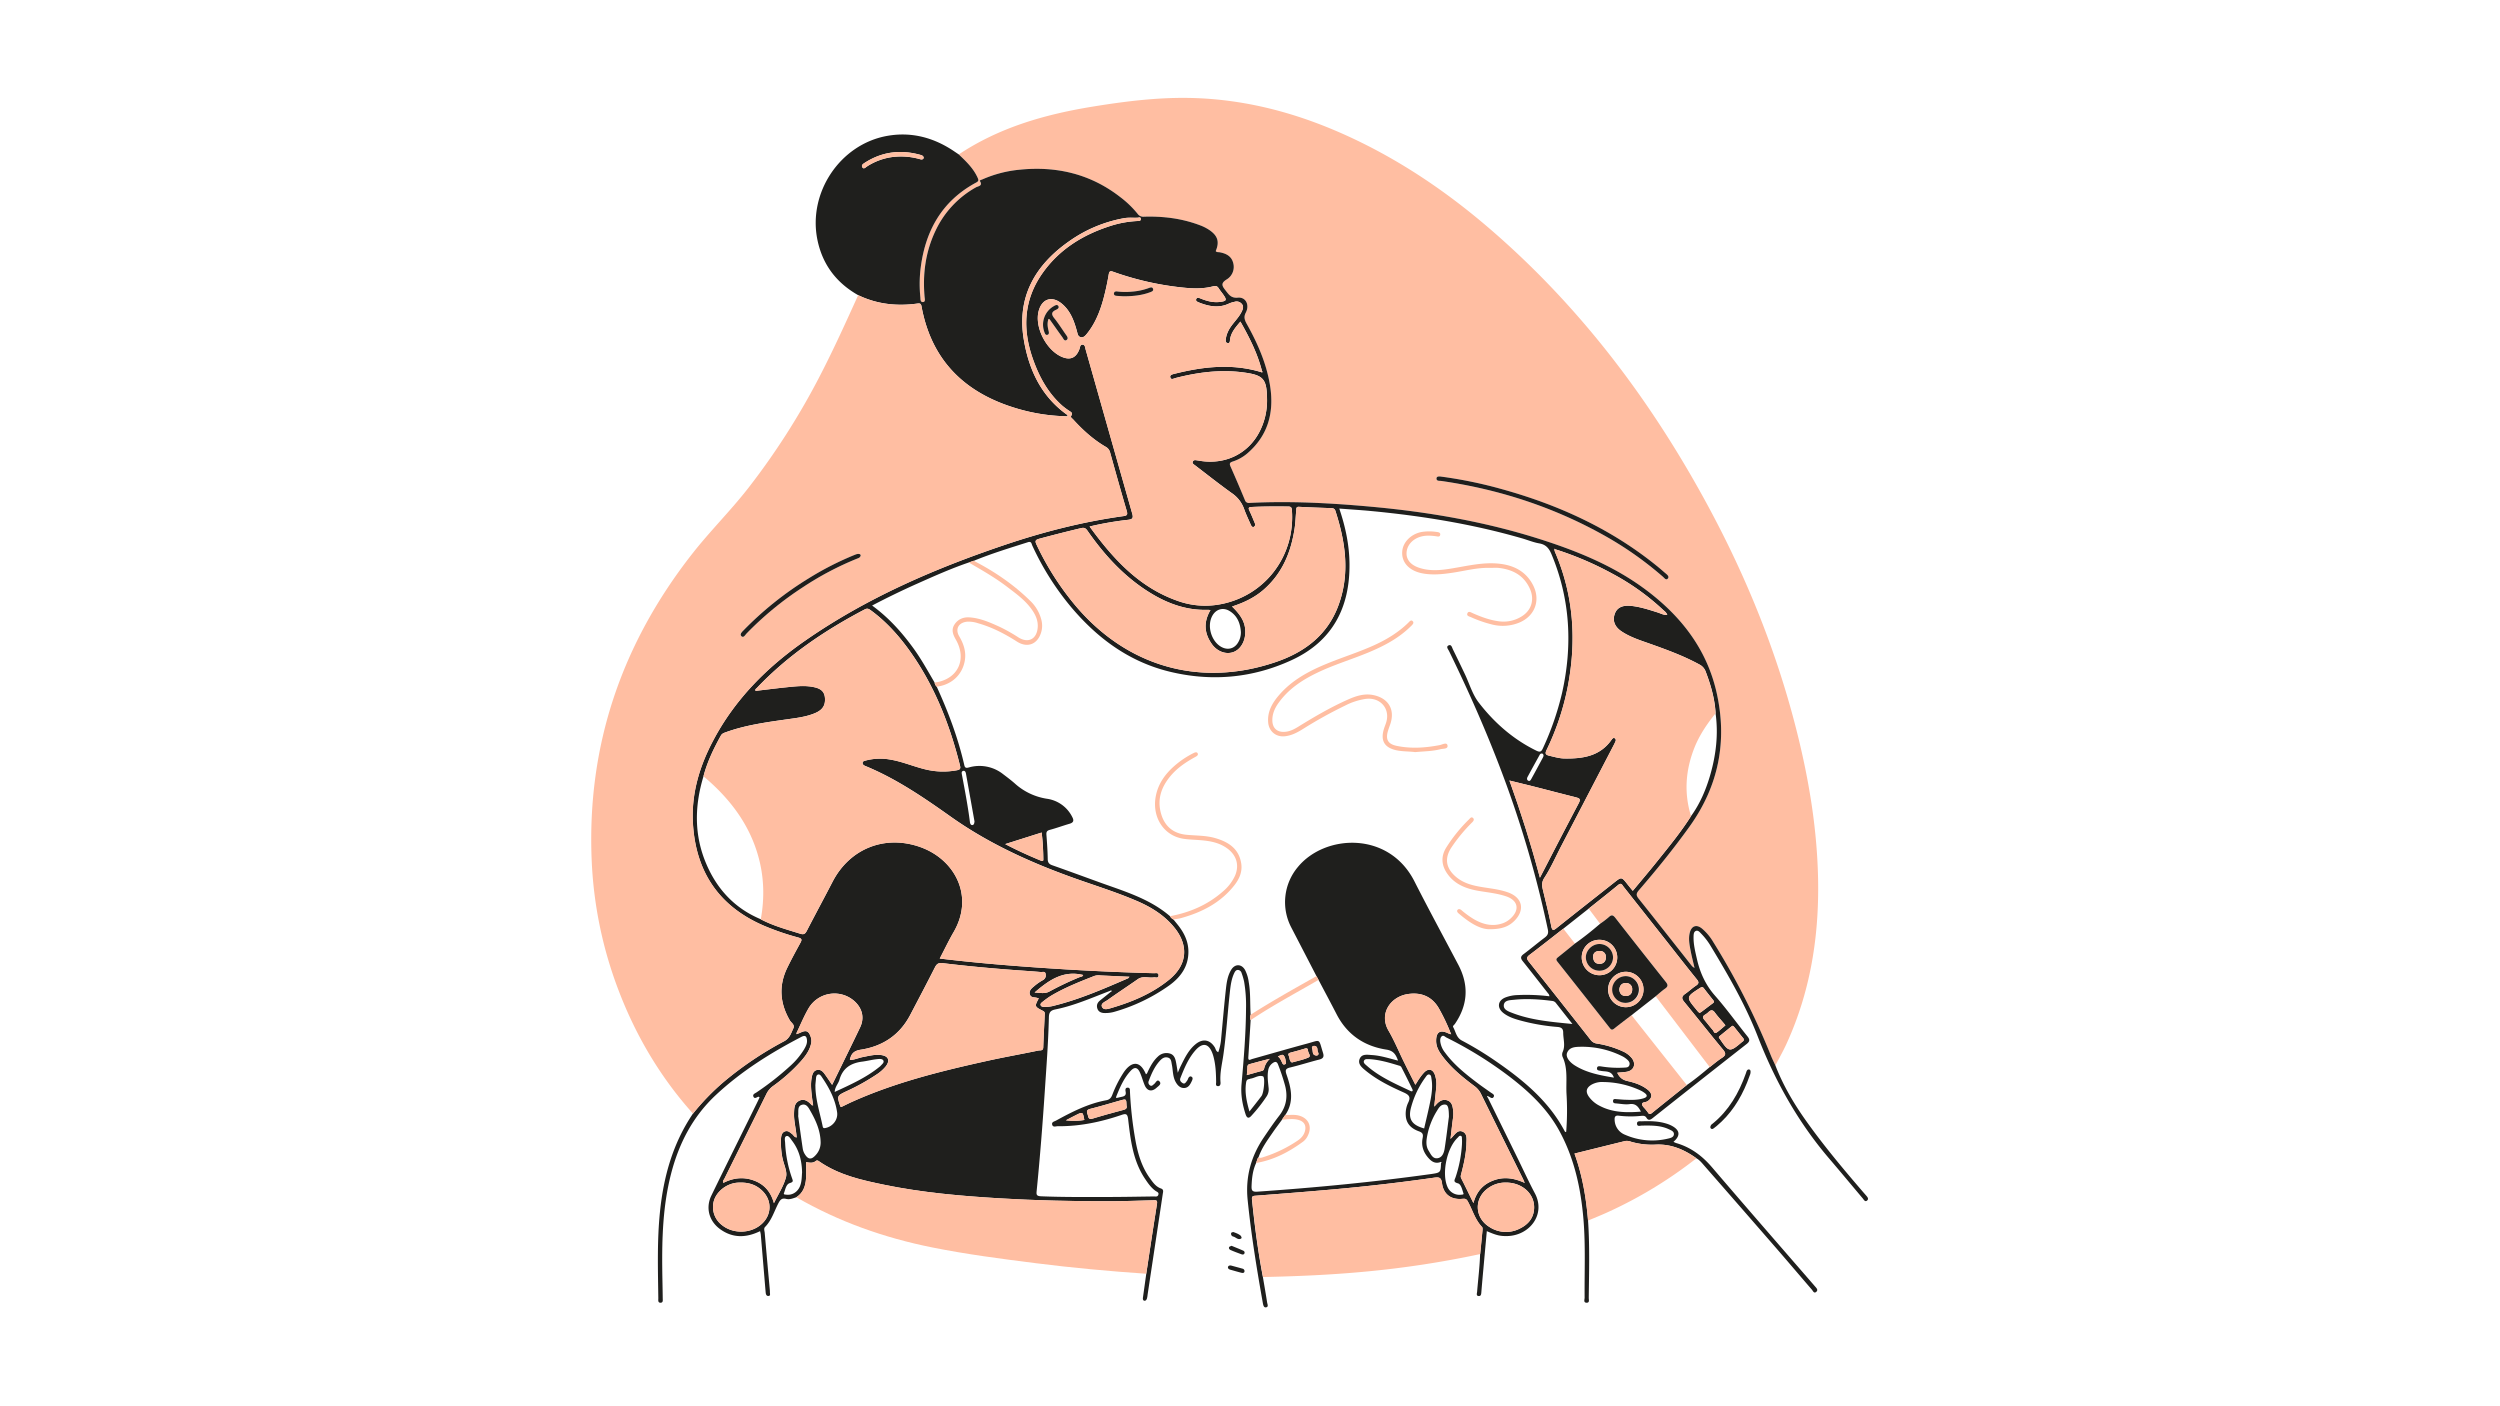 <svg id="Layer_1" data-name="Layer 1" xmlns="http://www.w3.org/2000/svg" viewBox="0 0 1920 1080"><defs><style>.cls-1{fill:#ffbea2;}.cls-2{fill:#1f1f1d;}</style></defs><title>Artboard 1</title><path class="cls-1" d="M736.33,118.6c31.16-20.74,66.17-30.73,102.61-36.68,26.49-4.32,53.11-7.6,80-6.55,37.73,1.47,73.7,10.73,108.28,25.66,42.66,18.42,80.92,43.78,116.07,73.94,69.52,59.63,123.81,131.4,167.37,211.58,30.75,56.59,54.71,115.89,70.12,178.52,8.16,33.16,13.8,66.7,15.23,100.93,2,47.09-4.27,92.65-24.06,135.83-2.57,5.6-5.64,11-8.48,16.45-1.1-2.41-2.31-4.77-3.29-7.22a561.56,561.56,0,0,0-44.48-87.66,39.63,39.63,0,0,0-8.64-10.27c-4.24-3.44-8.06-2-9.36,3.3-1.14,4.65-.18,9.23.67,13.77s2,8.77,3,13.15a5.82,5.82,0,0,1-2.44-2c-13.48-17.08-26.9-34.23-40.51-51.21-2-2.5-1.94-3.91.11-6.28,13.69-15.83,26.87-32.09,39.06-49.11,22.39-31.25,29.16-65.81,20.66-103.13-7.6-33.32-27.39-58.56-54.31-78.67-23.8-17.78-50.79-29-78.8-38.07-43.18-14-87.63-21.69-132.72-25.76-30.88-2.79-61.84-4.43-92.87-2.85a3.08,3.08,0,0,1-3.49-2.2q-5.4-13-11.1-25.91c-.91-2.07-.49-3,1.59-3.63a32.37,32.37,0,0,0,11-6c16.53-14,21.15-32.07,17.76-52.73-2.78-17-9.67-32.45-18-47.33-1.59-2.85-2.26-5.1-.54-8.41,3.06-5.9,0-12-6.06-11.45-5.23.48-6.94-2.29-9.46-5.49-2.63-3.35-4.06-5.41.76-8.46a11.24,11.24,0,0,0,5-12.89c-1.4-5.09-5.49-7.12-10.36-8-1-.18-2.25.13-3-.92,3-7,1.63-11.59-4.65-16a34,34,0,0,0-7.47-3.83c-13.86-5.27-28.27-7-43-6.58a5.27,5.27,0,0,1-4.9-2.25,75.4,75.4,0,0,0-13-12.58c-22.73-17.8-48.69-24.1-77.09-21.3a92.52,92.52,0,0,0-28.83,7.37c-.8.36-2.55.75-2.16,1.38,2.37,3.85-1.41,3.9-3,4.81a74,74,0,0,0-31.09,33.33c-7.67,16.12-10,33.16-8.41,50.84.13,1.43.81,3.75-1.12,3.95-2.29.23-2-2.25-2.14-3.84a100.07,100.07,0,0,1,0-20.18c3.24-29.56,15.91-53.22,42.88-67.75,2-1.09,1.94-1.89,1.1-3.75C747.53,129.2,741.94,123.91,736.33,118.6ZM1106.54,366c-1.5-.21-3.35-.13-3.33,1.56,0,2.07,2.3,1.62,3.69,1.82,45,6.51,87.49,20.45,127.08,42.95A266.39,266.39,0,0,1,1277.15,443c1,.92,2.27,3.07,3.72,1.39s-.43-3-1.73-4.06c-1.72-1.44-3.39-2.94-5.12-4.37-35.82-29.47-77-48.25-121.38-60.49A337.05,337.05,0,0,0,1106.54,366Z"/><path class="cls-2" d="M736.33,118.6c5.61,5.31,11.2,10.6,14.47,17.85.84,1.86.93,2.66-1.1,3.75-27,14.53-39.64,38.19-42.88,67.75a100.07,100.07,0,0,0,0,20.18c.15,1.59-.15,4.07,2.14,3.84,1.93-.2,1.25-2.52,1.12-3.95-1.56-17.68.74-34.72,8.41-50.84a74,74,0,0,1,31.09-33.33c1.61-.91,5.39-1,3-4.81-.39-.63,1.36-1,2.16-1.38a92.52,92.52,0,0,1,28.83-7.37c28.4-2.8,54.36,3.5,77.09,21.3a75.4,75.4,0,0,1,13,12.58,5.27,5.27,0,0,0,4.9,2.25c14.72-.45,29.13,1.31,43,6.58a34,34,0,0,1,7.47,3.83c6.28,4.39,7.62,9,4.65,16,.75,1.05,2,.74,3,.92,4.87.88,9,2.91,10.36,8a11.24,11.24,0,0,1-5,12.89c-4.82,3-3.39,5.11-.76,8.46,2.52,3.2,4.23,6,9.46,5.49,6-.56,9.12,5.55,6.06,11.45-1.72,3.31-1,5.56.54,8.41,8.34,14.88,15.23,30.36,18,47.33,3.39,20.66-1.23,38.74-17.76,52.73a32.37,32.37,0,0,1-11,6c-2.08.67-2.5,1.56-1.59,3.63q5.7,12.89,11.1,25.91a3.08,3.08,0,0,0,3.49,2.2c31-1.58,62,.06,92.87,2.85,45.09,4.07,89.54,11.75,132.72,25.76,28,9.09,55,20.29,78.8,38.07,26.92,20.11,46.71,45.35,54.31,78.67,8.5,37.32,1.73,71.88-20.66,103.13-12.19,17-25.37,33.28-39.06,49.11-2,2.37-2.11,3.78-.11,6.28,13.61,17,27,34.13,40.51,51.21a5.82,5.82,0,0,0,2.44,2c-1-4.38-2.17-8.74-3-13.15s-1.81-9.12-.67-13.77c1.3-5.33,5.12-6.74,9.36-3.3a39.63,39.63,0,0,1,8.64,10.27,561.56,561.56,0,0,1,44.48,87.66c1,2.45,2.19,4.81,3.29,7.22,5.75,14.85,13.68,28.51,22.83,41.49,13.12,18.61,27.66,36.09,42.48,53.35,1.38,1.6,2.75,3.2,4.14,4.78,1,1.17,2.49,2.62,1.12,4-1.69,1.63-2.65-.55-3.53-1.58C1422,910.21,1413.56,900,1405,890c-24-28-41.62-59.55-55-93.88-9.46-24.29-22.52-46.95-36-69.26a51.08,51.08,0,0,0-7.37-9.7c-1.15-1.16-2.43-2.91-4.18-2.22s-1.75,2.86-1.79,4.48c-.14,5.79,1.28,11.4,2.55,17,2.38,10.53,6.64,20,13.93,28.27,8.78,10,16.58,20.89,24.93,31.28,1.94,2.42,1.84,3.86-.63,5.81q-36.14,28.32-72.11,56.85c-1.79,1.42-3.37,2.22-4.83-.15-1-1.63-2.37-1.65-4-1.5a77,77,0,0,1-17.23-.12c-2.85-.39-3.38,1-3.23,3.3a12.61,12.61,0,0,0,8.1,11.38,51.83,51.83,0,0,0,32.94,2.9c1.84-.43,4.27-.93,4.48-3.24s-2.14-3.11-3.84-3.92c-6.56-3.1-13.62-2.89-20.65-2.83-1.37,0-3.61,1-3.82-1.24-.24-2.61,2.24-2,3.75-2.05,6.19-.25,12.36-.14,18.37,1.64a24.05,24.05,0,0,1,4.3,1.66c6.6,3.42,7.14,7.67,1.56,12.45a13.89,13.89,0,0,0,1.92.91c11.3,3.23,20.13,9.83,27.75,18.75,25.82,30.2,51.94,60.14,78,90.18.37.43.73.86,1.1,1.28,1,1.16,2.51,2.55,1,4-1.82,1.74-2.66-.63-3.49-1.59-9.1-10.5-18.06-21.13-27.17-31.62q-27.77-31.95-55.64-63.8c-1.74-2-3.43-4.09-5.81-5.43-9.31-6.64-19.33-11.05-31.11-10.52a57.53,57.53,0,0,1-19.12-2.19,8.66,8.66,0,0,0-4.54-.56c-12.9,3.17-25.8,6.38-38.9,9.63,6.06,16.74,9,34,10.41,51.49,1.35,19.79.76,39.59.53,59.39,0,1.37.8,3.63-1.53,3.67-2.79,0-1.63-2.47-1.64-3.86-.18-20.08.78-40.18-.9-60.23-2-23.83-7-46.83-18.58-68-9.26-17-23.07-29.91-38.19-41.54a300.41,300.41,0,0,0-48.56-30.09c-1-.52-2.09-1.9-3.35-1s-1.43,2.69-1.27,4.26a17.15,17.15,0,0,0,3.67,8.37c6.8,9.3,15.7,16.39,24.78,23.27,3.35,2.54,6.83,4.92,10.27,7.36,1.21.86,3.25,1.63,2.29,3.36-1.08,1.94-2.66.22-4-.36-.33-.07-.88-.3-1-.19-.27.38-.06.73.39.89q11.28,22.95,22.56,45.91c4.56,9.29,8.86,18.72,13.71,27.86,8.61,16.22-4.23,32.56-21.5,32.79-5.27.07-8-.55-15.44-3.79-.85,9.42-1.7,18.66-2.53,27.91-.57,6.28-1.15,12.56-1.65,18.84-.12,1.47-.15,3.18-2,3.1-2.19-.1-1.37-2.09-1.27-3.3.79-9.62,2-19.21,2.3-28.89.61-6.13,1.24-12.27,1.81-18.41.07-.8.12-1.92-.34-2.4-5.41-5.62-7.35-13.17-11-19.75-1-1.81-2-2.09-4-1.89-8.69.91-14.64-3.32-15.77-12-.6-4.64-2.44-4.75-6.24-4.21q-37.93,5.41-76.1,8.86c-20.41,1.83-40.84,3.39-61.27,5-2.17.17-2.5,1-2.31,2.85,2,20,4.61,39.87,8.41,59.59,1.09,6.49,2.24,13,3.24,19.48.2,1.31,1.37,3.54-1,3.77-1.7.16-2-1.9-2.31-3.45-4.68-26.25-8.95-52.54-11.65-79.08-1.8-17.76,2.65-33.61,12.53-48.16,3.79-5.57,7.56-11.16,11.69-16.47,5.54-7.11,6.75-14.77,4.47-23.37a159.54,159.54,0,0,0-5.31-15.91c-.93-2.44-2.18-2.49-4.09-1.21a8.3,8.3,0,0,0-3.55,5.93c-.75,4.37-.06,8.7.35,13a9.75,9.75,0,0,1-1.34,6.41,116.21,116.21,0,0,1-11.94,15.23c-2.21,2.5-3.54,1.38-4.38-1.2-2.46-7.54-3.83-15.2-3.12-23.19,1.72-19.29,3.32-38.59,3.45-58A108.8,108.8,0,0,0,955.5,754a50,50,0,0,0-2-6.85,3.1,3.1,0,0,0-2.8-2.24c-1.44,0-2.18,1.12-2.74,2.28-2.19,4.5-2.83,9.39-3.37,14.26-1.82,16.32-2.74,32.72-5.09,49-1,6.9-2.76,13.74-2.14,20.83.14,1.5-.33,3.1-2.17,2.87s-1.18-2-1.2-3.12c-.09-6.6-.32-13.19-2.07-19.61-.22-.81-.47-1.62-.76-2.4-2.84-7.7-7.52-8.62-13-2.45s-8.6,13.73-11.59,21.31c-.73,1.85.16,2.92,1.54,3.85,1.78,1.19,2.48-.4,3.33-1.4a6.72,6.72,0,0,0,1-1.86c.45-1.15,1.3-2.15,2.44-1.65,1.46.64,1.1,2,.51,3.28-1.22,2.59-2.56,5.28-5.78,5.48s-5.35-2.11-6.81-4.82c-2.19-4.08-1.91-8.72-2.81-13.09-.45-2.18-.39-4.73-3.07-5.46s-4.6.76-6.27,2.6c-4,4.44-6.35,9.86-8.43,15.38a2.71,2.71,0,0,0,1,3.39c1.4.93,2.25-.38,3.21-1.11,1.27-1,2.26-3.92,4.07-1.92s-.82,3.53-2.17,4.77c-3.75,3.45-7.33,2.68-9.28-2-1.35-3.22-2.2-6.67-3.68-9.83-1.85-3.91-4.16-4.24-7.1-1-5.23,5.66-8.2,12.64-11,19.69l-.21,1,1.07-.05c1.09-.25,2.18-.53,3.28-.75,2.12-.41,3.6-1.16,3.1-3.83-.24-1.25-.52-3.21,1.53-3.22s1.71,1.86,1.78,3.21a289.26,289.26,0,0,0,4.26,37.59c1.89,10.29,4.85,20.17,11.07,28.78,2.29,3.17,4.51,6.47,8.49,7.85,2.33.81,1.58,2.73,1.35,4.28-2.3,15.52-4.67,31-7,46.56q-2.33,15.39-4.64,30.77a17.11,17.11,0,0,1-.5,2.89c-.31.94-1,1.94-2.07,1.69s-1.14-1.42-1-2.42l2.55-18.3c2.72-17.9,5.36-35.81,8.25-53.68.5-3.1-1-2.76-2.93-2.72-10.24.25-20.48.64-30.73.69-29.35.13-58.68-.49-88-2.26s-58.52-4.36-87.32-10.26c-17.73-3.64-35.46-7.54-50.7-18.21-.76-.52-1.55-.81-2.31-.18-2.24,1.87-4.84,1.44-7.5.86,0,4.5.21,8.58-.05,12.62-.39,5.8-2.17,11-7.44,14.37-2.53.84-5.15,2-7.77,1.3-3.29-.83-4.53.53-6,3.28-3.23,6.16-5.14,13.08-10.23,18.23-1.23,1.25-.44,3-.31,4.45q1.88,21.6,3.86,43.19a21.28,21.28,0,0,1,.14,2.52c-.06,1.11.75,2.86-1.26,2.88-1.55,0-1.88-1.49-2-2.78-.36-3.92-.66-7.83-1-11.75q-1.37-16.35-2.75-32.71a18.89,18.89,0,0,0-.55-2.54c-10.69,5.2-21,5.5-30.73-1.58-8.49-6.17-11.23-16.35-6.66-25.78,11.5-23.68,23.24-47.24,34.87-70.85.74-1.5,1.44-3,2.15-4.5-.34-.26-.57-.56-.75-.54-1.36.14-3,2.13-4-.1-.77-1.85,1.34-2.49,2.54-3.31a220.69,220.69,0,0,0,25.5-20,57.11,57.11,0,0,0,10.82-12.83c1.28-2.19,2.51-4.48,2.3-7.08s-1-4.36-4.22-2.68c-23.6,12.27-46,26.27-65.57,44.5-18,16.73-28.62,37.46-34.64,60.87-6.24,24.28-7,49.08-6.71,74,.09,7.15.27,14.31.35,21.47,0,1.33.42,3.27-1.52,3.37-2.36.13-1.85-2-1.87-3.43-.28-22.17-1-44.35,1.28-66.47,2.76-27,9.89-52.53,25.29-75.29a180,180,0,0,1,23.68-24.44,264.64,264.64,0,0,1,46.38-31.2c4.32-2.3,5.32-6.28,7.07-9.95,1.29-2.71-1.65-4.16-2.76-6.09-7.58-13.1-8.6-26.51-2-40.22,3.18-6.55,6.69-13,10.17-19.36,1.22-2.24,1.21-3.22-1.65-4a201.78,201.78,0,0,1-25.84-8.83c-34.94-14.83-53-41.55-55.08-79.1-1.27-22.48,5-43.34,15.37-63,16.64-31.67,41.14-56.37,70.16-76.62,47.22-33,99.52-55.61,153.79-73.94,29.8-10.07,60.21-17.86,91.43-22.18,2.83-.39,3.21-1.28,2.41-4-4.4-14.93-8.59-29.91-12.77-44.9a6.77,6.77,0,0,0-3.47-4.36c-9.55-5.58-17.63-12.93-25-21.08-.69-.77-2.14-1.47-1.36-2.74,1.43-2.29-.33-2.88-1.68-3.82a58.83,58.83,0,0,1-5.07-3.76c-11.18-9.84-18-22.51-22.8-36.3-8-22.94-6.94-45.1,7.36-65.45,13.19-18.78,31.82-30.06,53.43-36.79a79.58,79.58,0,0,1,19.86-3.43c1.15-.06,2.46-.08,2.25-1.71s-1.5-.84-2.35-.81c-3.49.15-7-.26-10.49.37a105,105,0,0,0-42,17.61C795,203.51,780.79,228,786.24,260.72c3.84,23.12,13.37,43.7,33.35,57.88.23.16.22.64.37,1.13a143.31,143.31,0,0,1-38.76-5.93c-39.91-11.75-65.81-36.67-73.49-78.55-.4-2.18-1.28-2.37-3.07-2.12-15.8,2.2-31.06.54-45.56-6.44-16.8-9.51-27.45-23.59-31.32-42.58-7.34-36.11,17.36-73.26,53.6-79.75,18.76-3.36,36.13,1.37,51.84,12.13ZM966.47,888.89l-.56.78-1.21,3.51c-2.59,5.57-3.25,11.48-3.49,17.55-.15,3.53.49,4.74,4.45,4.47,44.37-3.08,88.63-7.29,132.68-13.43,8.08-1.12,8.07-1.21,8.36-8.36.13-.23.41-.51.36-.67-.2-.6-.64-.34-1-.18-3.53,1.17-6.14-.13-8.58-2.74-4.24-4.52-6.13-9.76-4.9-15.8.59-2.89,0-4.14-2.84-5.16-5.57-2-9.74-5.58-10.12-12.09a19.84,19.84,0,0,1,1.82-9.84c2.15-4.35.84-6-3.32-7.89-10.37-4.6-20.58-9.64-29.43-16.91-2.79-2.29-6.22-5.08-4.37-9.14,1.74-3.8,5.91-2.92,9.39-2.7,6.72.41,13.09,2.55,20,4.27-1.73-4.69-3.46-7.6-9-8.46-17-2.62-30.13-11.5-38.19-27.16-4.55-8.83-9.25-17.59-13.88-26.38l-1.58-2.89q-9.64-18.64-19.31-37.29a41.91,41.91,0,0,1,5-46.49c20.7-25.23,69.79-27.87,89.51,10.94,10.91,21.48,22.41,42.66,33.66,64,8.31,15.72,7.49,30.91-2.59,45.59-.53.76-1.83,1.49-1.28,2.44,2,3.52,2.34,8,6.64,10.27a255.47,255.47,0,0,1,25.88,15.71c21.31,14.69,41.09,30.9,53.39,54.44,0,.09.47,0,.87,0a206.59,206.59,0,0,0,.26-29c-.55-9.53,1.27-19.37-3-28.56a5,5,0,0,1,0-3.72c2.28-4.94.45-9.91.45-14.87,0-3.06-1.31-4.18-4.46-4.44a154,154,0,0,1-29-5.1c-4.46-1.25-8.86-2.72-12.56-5.67-5-4-4.27-9.46,1.53-11.83a28.08,28.08,0,0,1,9.45-1.87,142.63,142.63,0,0,1,24.4.93c0-1.43-.81-2-1.39-2.78-6.34-8.06-12.63-16.15-19-24.13-1.78-2.22-1.86-3.66.6-5.48,5.51-4.1,10.76-8.57,16.26-12.69,2.3-1.73,3-3.38,2.35-6.34a816.73,816.73,0,0,0-35.58-121.26c-11.87-31.46-25.5-62.15-40.23-92.36-.69-1.42-2.5-3.37-.52-4.38,2.28-1.17,2.75,1.58,3.48,3.07,3.1,6.28,6.13,12.59,9.14,18.91,3.49,7.32,5.79,15.54,10.63,21.82,11.91,15.46,26.42,28.24,44.2,36.95,2.9,1.42,3.88.93,5.15-1.87a220.64,220.64,0,0,0,14.67-42.42c8.17-36.3,6.35-71.84-8.08-106.46-1.84-4.42-4.17-7.48-9.32-8.38-4.65-.81-9.11-2.71-13.68-4-37.6-10.84-76-17.08-114.93-20.82-8.19-.79-16.4-1.29-25.08-1.95,4.77,14.08,7.66,27.91,7.84,42.17.41,33.83-13.05,59.78-44.47,74.24-30,13.82-61.55,16.66-93.71,8.83-30.88-7.53-55.2-25.45-75.45-49.39a210.05,210.05,0,0,1-30-47.5c-.62-1.34-.57-3.39-3.31-2.52-14,4.45-28.09,8.73-41.71,14.34L744,432c-13.37,4.57-26.26,10.31-39.15,16.06-11.74,5.23-23.3,10.83-35.07,17,12.67,9.21,22.72,20.43,31.66,32.71,6.11,8.39,11.07,17.48,16.32,26.4a5.45,5.45,0,0,0,1.61,3.14c8.94,19.51,16.47,39.51,21.25,60.47.6,2.64,2.33,1.89,3.9,1.5a29.22,29.22,0,0,1,25.83,5.25c3,2.28,6.06,4.57,8.9,7.06a47.48,47.48,0,0,0,24.61,11.83,25.7,25.7,0,0,1,19.71,14.2c1.34,2.59.9,4.09-2.06,5-5.11,1.48-10.1,3.34-15.23,4.71-2.29.61-2.78,1.63-2.62,3.81.47,6.15.89,12.32,1,18.48,0,2.69.92,4,3.43,4.88,11.88,4.18,23.7,8.53,35.54,12.83,19.18,7,39,12.59,54.94,26.31a6.54,6.54,0,0,0,2.67,2.57c1.06,1.3,2.13,2.6,3.17,3.9,4.75,5.92,8.11,12.41,8.28,20.21.24,11.68-5.83,20.08-14.69,26.47a137.59,137.59,0,0,1-42.57,20.39,25.33,25.33,0,0,1-7.06.83c-2.47,0-4.82-.88-5.63-3.56s.23-4.64,2.31-6.27c2.64-2.07,5.23-4.18,7.85-6.28l1.15-.82a1.42,1.42,0,0,0-1.8,0c-13.74,5.21-27.22,11.25-41.71,14.15-4,.81-4.94,2.5-5,6.3-.45,19.08-1.91,38.11-3.18,57.14-1.69,25.34-3.68,50.65-6.2,75.93-.26,2.7-.29,4,3.36,4.15,16.56.68,33.12.57,49.69.54,12.35,0,24.71-.25,37.06-.42,1.18,0,2.65.47,3.28-1.12.76-1.91-.89-2.33-2-3.1-3.4-2.38-5.74-5.71-8-9.09-9.43-13.89-11.27-30-13.13-46-.5-4.27-1.76-4.43-5.09-3.29-15.87,5.43-32.12,8.83-49,8.66-1.51,0-3.71,1.08-4.27-1.28-.47-2,1.63-2.33,2.91-3,12.31-6.74,24.76-13.12,38.75-15.68,2.49-.46,3.7-1.93,4.55-4.21a88,88,0,0,1,8.29-16.48c4.81-7.61,12.24-11.84,17.52.75.85-.38,1.1-1.19,1.45-2,2-4.21,4.16-8.29,7.64-11.48a9.32,9.32,0,0,1,9.35-2.41c3.42,1,4.23,4.21,4.8,7.32.4,2.17.72,4.35,1.22,7.41,1-2.38,1.6-3.8,2.27-5.17,3.06-6.17,6-12.41,11.54-16.87s11-3.28,14.6,2.53c.74,1.21.79,3,2.69,3.72a40.51,40.51,0,0,0,2.22-10.67c1.15-12.15,2.17-24.31,3.49-36.45.6-5.55,1.22-11.22,4.21-16.15,2.89-4.75,8-4.62,10.67.2a28.54,28.54,0,0,1,2.79,9.2c1.51,8.33.91,16.78,1.48,25.16a6.25,6.25,0,0,0,0,4.16q-.9,14.25-1.79,28.49c-.19,3.14,1.73,1.63,3,1.28,14-3.92,28-8,42-11.78,10.94-2.92,8.79-4.34,12.37,7.09.9,2.88.24,4.34-2.84,5.12-7.46,1.89-14.79,4.26-22.26,6.06-3.49.84-4.17,1.86-2.92,5.47,3.58,10.35,6,20.87-.93,31l-2.57,3.71c-2.38,3.28-4.85,6.5-7.14,9.84-4.17,6.07-8.56,12-10.91,19.16Zm346.59-69.35c3.11-2.38,6.1-5,9.39-7.09,3.07-2,3.21-3.46.81-6.35-10.06-12.09-19.77-24.46-29.75-36.61-2.1-2.55-2.13-4.22.64-6.14s5.45-4.44,8.36-6.38c2.36-1.58,2.35-2.74.59-4.9-7.09-8.72-14-17.6-20.93-26.41q-17.62-22.32-35.25-44.63c-1-1.27-1.68-3.42-4.15-1.39-7.47,6.16-15.09,12.14-22.65,18.18l-19.48,15.39c-8.63,6.72-17.19,13.53-25.92,20.12-2.34,1.77-2.41,2.9-.6,5.18q23.88,30,47.49,60.13a7.12,7.12,0,0,0,4.84,2.81,75.33,75.33,0,0,1,19.66,5.91,18.39,18.39,0,0,1,7.32,5.53c3.28,4.55,1.26,9.43-4.29,10.26-2.25.34-4.54.46-7.09.7,1.85,3.78,4.17,5.56,7.85,6.38,5.59,1.25,11.13,3.08,15.7,6.79,3.73,3,3.4,6.46-.47,8.83-1.38.85-4.09.46-4,2.2,0,1.49,1.93,2.94,3,4.4.5.67,1.09,1.29,1.53,2,.83,1.34,1.6,1.49,2.92.43q13.39-10.85,26.9-21.56C1301.6,829.08,1307.36,824.35,1313.06,819.54Zm-199.44-25.42.92.16-.37-.73a149.56,149.56,0,0,0-9-18.95c-5.26-9.28-13.69-12.7-23.92-11.15-13.32,2-22.4,15.12-14.84,28.08,4.44,7.6,7.8,15.84,11.7,23.76,2.86,5.82,5.8,11.61,8.92,17.83,1.37-2.16,2.26-3.74,3.32-5.2a30.85,30.85,0,0,1,3.7-4.56c3.14-3,6.33-2.19,7.87,1.83a21.83,21.83,0,0,1,1.14,9.55c-.38,4.76-1,9.52-1.55,15.17,1.34-1.42,2-2.28,2.86-3,2.13-1.9,4.54-2.82,7.36-1.77s3.67,3.34,4.06,5.93a24.24,24.24,0,0,1,.22,7.12c-.75,5.26-1.28,10.54-2,16.47,3.19-2.91,5.26-7.42,9.37-5.52s2.72,6.57,2.86,10.26c0,.14,0,.28-.06.42-.39,7.33-2.05,14.43-3.88,21.5-.32,1.23-.73,2.27-.06,3.6,3.07,6.06,6,12.18,9.38,19.07,2.39-9.2,7.75-14.72,15.84-17.59,7.88-2.81,15.55-1.59,23.56,2.08-.67-1.54-1-2.31-1.34-3.05q-16.12-32.62-32.23-65.25a16.16,16.16,0,0,0-5-6c-8.68-6.49-17.09-13.3-23.79-21.92-2.94-3.77-5.67-7.71-5.69-12.83,0-6.81,3-8.79,9.13-5.91A16.41,16.41,0,0,0,1113.62,794.12Zm-501-.21c.78-.31,1.57-.59,2.33-.95,4.2-2,6.1-1.19,7.65,3.16a9.73,9.73,0,0,1,.26,5.78c-1.25,5.09-4.25,9.13-7.59,12.94a131.45,131.45,0,0,1-21.63,19.31,15.81,15.81,0,0,0-5,6c-10.72,21.75-21.55,43.43-32.31,65.16-.43.88-1.52,1.71-.72,3.1,7.49-3.81,15.22-4.74,23.2-1.88s13.14,8.46,15.6,17.5c3.49-7.22,7.59-13.37,9.3-20.13,1-4.14-1.59-9.21-2.58-13.86-.06-.27-.17-.53-.22-.81a62.17,62.17,0,0,1-1.09-14.66c.17-2.28.52-4.67,2.95-5.63s3.93.74,5.62,2c1.07.81,1.54,2.36,3.46,2.63-.37-6.38-2.22-12.49-2-18.79.15-3.72.2-7.64,4.09-9.46s6.93.59,9.53,3.39c.14.15.51.1,1.06.18-.27-1.88-.58-3.66-.8-5.45-.65-5.44-1.35-10.89-.23-16.33.49-2.37,1.3-4.8,4.05-5.4,2.52-.55,4.29,1,5.66,2.89,2,2.7,3.81,5.51,5.89,8.55,7.24-14.83,14.44-29.4,21.46-44.05,3.33-6.95,2-13.86-3.39-19.32A23.06,23.06,0,0,0,621,774.38c-3.51,6-6.17,12.57-9.21,18.87l-.1,1Zm705-246c-.61-11.18-3.69-21.76-7.64-32.15a9.74,9.74,0,0,0-4.84-5.42c-12.22-6.69-25.26-11.4-38.33-16.05-7.39-2.62-14.92-5-21.5-9.42-5.4-3.63-7.07-8.47-5-13.76,1.73-4.5,5.85-6.42,12.25-5.79,7,.69,13.68,2.9,20.36,5,2.43.76,4.74,2.12,7.58,2-.65-2-2.12-2.91-3.32-4a182.9,182.9,0,0,0-38.58-27.57,247.63,247.63,0,0,0-44.33-18.94l-.46-.46c0,.29,0,.59,0,.89a11,11,0,0,0,.42,1.62c14.41,33.45,16.67,68.1,9.82,103.53a199.12,199.12,0,0,1-16.23,48.53c-1.31,2.73-1,3.77,2,4.47,3.83.9,7.65,2.06,11.56,2.13,14.11.25,27.47-1.65,36.4-14.51.62-.89,1.37-1.57,2.41-1a1.75,1.75,0,0,1,.55,2.25c-.36.9-.78,1.8-1.23,2.67q-20.35,39.18-40.73,78.35c-4.14,8-7.73,16.28-12.62,23.75-2.33,3.54-2,6.2-1.16,9.55,2.17,9.14,4.54,18.24,6.3,27.46.82,4.28,1.91,3.53,4.51,1.46,14.71-11.74,29.51-23.35,44.28-35,5.16-4.07,5.38-4,9.52,1.25,1.33,1.7,2.71,3.37,4.37,5.43,6.31-7.61,12.41-14.76,18.27-22.09,9.2-11.49,18.59-22.85,26.48-35.32,6.93-9.62,11.5-20.37,14.76-31.67C1317.92,579.66,1319.78,563.94,1317.57,547.9Zm-349-262.1c.38.19.8.36,1-.15,0-.13-.25-.42-.39-.63-3.39-13.51-9.63-25.74-16.59-38.07-3.81,4.57-7.37,8.56-8,14.23-.12,1.1-.11,2.49-1.75,2.26s-1.63-1.56-1.47-2.92c.54-4.65,2.79-8.47,5.62-12,2.36-3,4.93-5.79,6.6-9.23.93-1.91,1.73-4,.05-5.92a5.2,5.2,0,0,0-5.73-1.54,20.34,20.34,0,0,0-3.61,1.06c-7.84,3.92-15.54,2.54-23.22-.47-1.31-.52-3.1-1.09-2.41-2.77s2.29-.83,3.62-.3c4.6,1.83,9.35,3.13,14.35,2.53,5.47-.65,5.77-1.43,2.68-5.8-1.14-1.6-2.41-3.11-3.46-4.77s-2.33-1.94-4.27-1.42c-8,2.12-16.16,1.73-24.27.83a228.39,228.39,0,0,1-52.38-12c-2.16-.78-3-.58-3.47,2-1.07,6.21-2.4,12.4-4,18.48-2.7,9.93-6.44,19.44-13.1,27.51-1.17,1.4-2.57,2.82-4.67,2.14-1.85-.61-2.07-2.31-2.53-4-2.22-8.19-5-16.18-11.9-21.78-7.53-6.13-15.12-3.57-17.61,5.77-3.42,12.87,6.59,31.49,19.2,35.74,5.71,1.92,9.76-.23,12.09-6.43.52-1.38.46-3.49,2.38-3.49s2,2.15,2.35,3.55q17.92,63.12,35.84,126.23c.94,3.3.34,4.34-3.21,4.76a245.21,245.21,0,0,0-29.54,5.14c18.18,25,38.11,46.81,67.8,57.17a62.39,62.39,0,0,0,29.89,3c35.8-5.29,60.42-36.6,57.68-72.81-.15-2-.73-2.67-2.73-2.69-9.41-.07-18.81-.13-28.22.34-2.28.11-2.65.74-1.69,2.76,1.51,3.16,2.81,6.42,4.16,9.66.49,1.18.24,2.47-.91,2.89-.95.35-1.74-.65-2.15-1.59-1.73-4-3.65-7.91-5.09-12a24.7,24.7,0,0,0-9.49-12.32c-9.59-6.86-18.84-14.19-28.21-21.36-.93-.72-2.47-1.37-1.76-2.93s2.13-1.07,3.37-.91c1,.12,1.94.32,2.92.46,19,2.81,36.16-5.67,44.81-22.23a52.09,52.09,0,0,0,5.9-25.13c-.19-15.89-2.74-18.64-18.58-20.7-17.56-2.27-34.7,0-51.69,4.35-1.4.36-3.33,1.65-4-.42-.61-1.9,1.48-2.39,2.93-2.76C923.91,281.54,946.16,279,968.59,285.8ZM584.32,706c9.6,5.05,20,7.85,30.29,11.09,2.84.9,3.85,0,5.08-2.32,6.49-12.58,13.22-25,19.74-37.61,13.15-25.39,39.94-36.19,67-26.76,26.74,9.31,42.06,37.64,26,65.39-3.78,6.5-7,13.32-10.69,20.35,24.85,3,49.29,5.1,73.75,6.82,30.24,2.12,60.52,3.68,90.83,4.44,1.39,0,3.6-.65,3.47,1.79s-2.33,1.24-3.67,1.45c-4.07.62-8.35-1.39-12.27,1.37-7.69,5.4-15.57,10.54-23.21,16-1.87,1.33-5.6,2.54-4.25,5.34s4.94,1.42,7.31.72c16-4.69,31.27-11.12,44.26-21.72,14.14-11.55,15.18-26.61,3.47-40.6-7.76-9.27-17.8-15.36-28.75-20-13.54-5.79-27.55-10.33-41.45-15.15-35.66-12.36-70-27.41-100.95-49.33-20.87-14.79-41.9-29.19-65.71-39-1.15-.48-2.1-1.13-2.09-2.32,0-1.37,1.41-1.61,2.43-1.89a43.66,43.66,0,0,1,18.79-.73c9.3,1.54,18,5.37,27.12,7.56a57,57,0,0,0,24.17.63c2.44-.46,2.87-1.33,2.29-3.64-8.13-32.53-20.33-63.24-40.38-90.44-8-10.79-17-20.56-27.84-28.53-1.45-1.07-2.68-2.06-4.87-.92-30.65,16.08-59.06,35.21-83,60.46-.48.51-1.49.91-.84,2.13,8.32-1,16.67-2.06,25-2.91,7-.71,14-1.48,20.93.32,5.52,1.43,7.59,4.56,7.32,10.19s-4.25,8.26-8.88,10c-6.6,2.53-13.6,3.31-20.54,4.3-15.84,2.25-31.69,4.41-46.84,9.91-1.48.54-2.84,1-3.68,2.51-5.53,10-10.45,20.17-13.36,31.24-6.9,22.69-7.32,45.27,2.14,67.35C550.77,683.07,564.42,697.7,584.32,706ZM929.64,468.52c-1.07-.09-1.59-.18-2.1-.16-16.3.51-30.89-4.82-44.49-13.25C863.48,443,848.3,426.4,835.26,407.7c-1.39-2-2.47-2.69-5-2.08q-16.15,3.84-32.19,8.17c-3.2.86-3.18,2-1.95,4.59a215.77,215.77,0,0,0,26.61,42.78c39.74,50,97.48,67.52,156.89,47.35,21.94-7.44,39.44-20.37,48-42.76,9.4-24.61,5.87-49.09-2-73.36-.63-1.94-1.92-2.09-3.55-2.15-8.13-.3-16.27-.55-24.39-1-2.4-.14-2,1.44-2.15,2.69-.46,4.6-.55,9.25-1.24,13.81-2.75,18.26-9.46,34.58-23.71,47.06-7.07,6.2-15.4,10.13-24.36,13,7.76,7.49,10.57,13.32,10.13,20.86-.41,7-4.36,12.78-9.83,14.37s-12-.83-16-6.66C924.9,486.27,924.19,477.79,929.64,468.52ZM797.78,766.71l-1.61-.4c-1.95-.5-4.51,0-5.26-2.61-.79-2.77,1.14-4.52,3-6a40.64,40.64,0,0,1,6.84-4.86A4.14,4.14,0,0,0,803,748c-.36-2.28-2.45-1.34-3.77-1.46-6.43-.57-12.87-1-19.31-1.45-18.75-1.38-37.48-3.12-56.15-5.4-3-.36-4.43.61-5.77,3.26-6.2,12.25-12.62,24.4-19,36.57-8.1,15.45-21.18,24.08-38.1,26.69-5.08.79-7.31,3-8.22,7.86,3.51-.06,6.57-1.59,9.81-2.22,4.68-.91,9.33-2.17,14.14-1.57,5.7.72,7.1,4.23,3.55,8.78a31,31,0,0,1-7.27,6.34,162.3,162.3,0,0,1-22.4,12.47c-7.83,3.7-7.84,3.68-5.17,11.81.06.19.38.29.7.51,3-1.42,5.95-2.94,9-4.3,33-14.74,67.81-23.33,102.87-31.09,13.14-2.91,26.41-5.23,39.58-8,1.33-.27,3.59.43,3.7-2.33.31-8.56.77-17.11,1.15-25.66a2.12,2.12,0,0,0-1.22-2.36C794.43,773,794.45,773,797.78,766.71Zm384.88-92.6c10.22-19.72,19.85-38.53,29.76-57.19,1.7-3.19.78-3.83-2.08-4.55-10.68-2.66-21.32-5.49-32-8.21-6.15-1.56-12.32-3-19.11-4.72C1168.16,624.24,1175.89,648.6,1182.66,674.11ZM568.13,908.24a22.38,22.38,0,0,0-2.3.11c-8,.83-15.39,6.68-17.54,13.78a17.37,17.37,0,0,0,5.86,18.48c8.67,7.27,22.55,7,30.91-.67,7.69-7,7.94-18,.48-25.32C581,910.18,575.54,908.06,568.13,908.24Zm588.43,0a22.29,22.29,0,0,0-13.09,3.86c-11.57,7.66-11.35,23,.49,30.27a23.07,23.07,0,0,0,23.25,1.17c6.39-3.11,10.74-8.11,11-15.67C1178.61,916.82,1169.05,908.2,1156.56,908.22Zm103.66-54.49c-2.1-4.12-4.22-6.41-8.72-5.78-3.26.46-6.69-.23-10-.52-1.16-.11-2.77,0-2.69-1.9s1.62-1.47,2.81-1.39c2,.12,3.9.34,5.86.41,5,.17,10.09.44,15-1.15,2.69-.87,2.93-2.31.63-4a19.17,19.17,0,0,0-3.22-1.95,69.83,69.83,0,0,0-28.41-6.47,16.68,16.68,0,0,0-9.31,2.09c-3.94,2.43-4.58,5.31-1.95,9.12a22.48,22.48,0,0,0,8.21,7C1238.32,854.48,1249,854.62,1260.22,853.73Zm-20.72-26.1c-1.89-5.65-6.42-4.48-10-5.22-1.38-.28-3.21-.19-3-2.09s2.09-1.47,3.41-1.29a81,81,0,0,0,17.18.9c1.65-.12,3.58.09,4.27-1.92s-.69-3.47-2.1-4.64a17.22,17.22,0,0,0-3.51-2.29,68.92,68.92,0,0,0-32.1-7.18c-3.78.11-8.2.15-10.08,4.54-1.28,3,1.31,7,6.21,10C1218.78,824,1229,825.85,1239.5,827.63Zm-372-77.48-22.38-1a10.54,10.54,0,0,0-4.55.36c-11.59,4.55-23.18,9.12-33.9,15.57a69.51,69.51,0,0,0-6.42,4.71c-.64.5-1.34,1.24-1.06,2.13.33,1.07,1.38,1.28,2.37,1.36a25.86,25.86,0,0,0,8.31-1c19.63-4.9,38.09-13,56.59-21C866.74,751.1,867,750.71,867.47,750.15Zm340.13,36.27c-4.75-6-8.73-11.08-12.69-16.14a4.06,4.06,0,0,0-2.85-1.58c-9.77-1.26-19.58-1.92-29.38-.88-3,.31-7.52.25-7.8,4.2-.25,3.55,3.8,4.84,6.78,6C1176.09,783.54,1191.29,784.82,1207.6,786.42ZM953,485.39c-.45-6.6-2.65-12.33-8.48-16-5.08-3.23-10.67-1.64-13.52,3.66-4.21,7.79-.65,19.69,7.14,23.87,4.83,2.59,9.93,1.25,12.69-3.45A14.84,14.84,0,0,0,953,485.39ZM613,857.15c1.12,8.11,2.26,16.7,3.55,25.26a11.35,11.35,0,0,0,1.7,4.23c2.5,3.92,4.9,4.07,8,.69a14.06,14.06,0,0,0,4-10.23c-.21-8.52-3.43-16.05-7.52-23.26-1.52-2.67-3.21-6.55-7-5.32C612.12,849.68,613.41,853.72,613,857.15Zm499.76.76c0-6.95-.7-9.39-2.73-9.58-3.58-.35-5.1,2.59-6.57,5a56,56,0,0,0-7.73,21.09c-.47,3.25-.32,6.5,1.47,9.34,1.6,2.55,3,6.12,6.51,5.8,3.86-.36,5.25-4.07,5.77-7.4C1110.83,873.49,1111.83,864.75,1112.73,857.91Zm-19,8.73c1.67-7.38,3.53-14.71,4.94-22.13,1-5.23,1.62-10.57.69-15.91-.21-1.19-.16-2.88-1.48-3.3-1.6-.51-2.43,1.09-3.21,2.15a69.36,69.36,0,0,0-10.88,22.61C1081.2,859.28,1084.05,863.94,1093.72,866.64Zm-467.53-32.9c0,10.81,3.51,21,5.6,31.38.26,1.28.88,1.42,2.09,1.19,5.54-1.06,9.73-6.32,9-11.91-1.38-9.94-5.92-18.6-11.45-26.78-.76-1.13-1.73-2.8-3.16-2.39-1.6.45-1.56,2.4-1.71,3.9S626.29,832.2,626.19,833.74Zm14.86,4.86c12.33-5.7,24.28-11.05,34.56-19.43a4.75,4.75,0,0,0,.62-.56c1.06-1.25,3-2.53,2.14-4.15-.77-1.42-3-1.23-4.66-1.05-3.9.4-7.72,1.43-11.58,1.92-8.85,1.12-15,5.07-17.5,14C643.8,832.33,641.22,834.69,641.05,838.6Zm410.17-25.21c-.91.14-3-.46-3.74,1.33-.65,1.6,1.06,2.77,2.17,3.74,9.89,8.73,21.87,13.87,33.6,19.43,1.33.63,2,0,1.45-1.26-2.76-5.79-5.64-11.53-8.57-17.25a3,3,0,0,0-1.76-1C1067,816.15,1059.65,813.88,1051.22,813.39ZM616,900.4c-.2-9.3-2.37-17.41-7.78-24.43-1.15-1.49-2.53-4.05-4.24-3.45-1.88.65-1.07,3.48-1,5.33a94.7,94.7,0,0,0,5.3,27c.6,1.82,1.38,2.83-1.65,3.74s-3.46,5-4.59,7.85c-.4,1,1.07,1,1.82,1.06,4.62.64,9-2.2,10.7-6.95C615.85,907.11,615.73,903.44,616,900.4Zm506.79-22.17a26.72,26.72,0,0,0,0-3.35c-.12-.9.23-2.19-.91-2.54s-1.69.76-2.37,1.4c-8.31,7.8-12.4,27.34-7.9,37.69a10,10,0,0,0,10.46,6.12c.76-.1,2.24,0,1.88-1-1-2.85-1.8-7.11-4.28-7.76-4-1-2.42-2.78-1.79-4.68A97.56,97.56,0,0,0,1122.82,878.23ZM772,648.26c9.58,5,18.34,8.93,27.22,12.62.92.39,2.1.9,2.09-.74A187.53,187.53,0,0,0,800,639.39ZM959.57,853.63c3.47-4.43,6.43-8.1,9.25-11.87,1.85-2.46,2.95-14.44,1.18-15.11-3.19-1.21-6.25,1.24-9.46,1.73-.41.06-.79.3-1.2.36-1.62.23-2.1,1.07-2.35,2.76C955.9,838.74,957.28,845.64,959.57,853.63ZM865.17,849c-.17-5.16-.17-5.16-4.9-3.81-7.66,2.17-15.28,4.5-23,6.43-2.91.73-2.76,2.16-2,4.22.66,1.76.32,4.34,3.84,3.24,7.87-2.44,15.84-4.56,23.8-6.7C865,851.87,865.71,850.83,865.17,849Zm440.05-71.1a12.2,12.2,0,0,0,1.29-.67c3-2.27,6-4.57,9.07-6.82,1.12-.84.75-1.57.05-2.44-2.37-3-4.75-5.89-7-8.91-1-1.38-1.91-1-3.15-.22-10.6,6.81-10.64,6.93-2.72,16.45.44.54.86,1.11,1.34,1.62A14.88,14.88,0,0,0,1305.22,777.94ZM794.53,762.28c3.89.11,7.85,1.16,11.36-.79a232.63,232.63,0,0,1,23.12-11c1-.43,2.57-.35,2.84-1.7C816.41,745,805.28,753,794.53,762.28Zm536.17,25.49a8.37,8.37,0,0,0-.93.53c-3,2.46-6,4.94-9.09,7.4-1.22,1-.19,1.64.31,2.39,6.72,10,7.52,10.14,16.59,2.4.21-.18.43-.36.65-.52a1.66,1.66,0,0,0,.41-2.78c-2.29-2.81-4.52-5.68-6.8-8.5A6,6,0,0,0,1330.7,787.77ZM709.37,121.33c-.09-1.26-.59-1.82-2.47-2.35-15.08-4.22-29.35-2.56-42.66,6-1.33.85-3,1.93-1.91,3.58s2.45,0,3.52-.71a47.15,47.15,0,0,1,20.33-7.34A52.78,52.78,0,0,1,705.73,122C707.21,122.43,708.68,123,709.37,121.33Zm615.76,666.14c-.73-.92-1.16-1.47-1.6-2-2.16-2.57-4.47-5-6.43-7.74-1.67-2.34-3.13-2.23-5-.41a14.55,14.55,0,0,1-2.68,2c-2,1.2-1.76,2.41-.38,4,2.2,2.53,4.17,5.26,6.41,7.75.75.84,1.07,3.18,3,1.89C1320.77,791.33,1322.87,789.34,1325.13,787.47ZM748.42,630.86q-3.27-18.39-6.58-36.8c-.21-1.13-.78-2.37-2.16-2s-1.15,1.73-.94,2.81c2.29,12.11,4.6,24.22,6.16,36.45.14,1.15.64,2.5,1.93,2.33S748.26,632.11,748.42,630.86ZM992.17,816c4.42-1.28,8.75-2.1,12.68-3.84,2.34-1-.08-3.29-.25-5-.12-1.23-.31-2.53-2.32-1.89-3.72,1.18-7.52,2.17-11.29,3.19-1.34.37-1.91.94-1.24,2.37C990.56,812.57,990.12,814.94,992.17,816Zm-34.59,9.65c4-1.13,7.73-2.22,11.45-3.18a2.21,2.21,0,0,0,1.84-1.9,14.28,14.28,0,0,1,4.39-7.39c-5.23,1.18-10.27,2.66-15.35,4a2.12,2.12,0,0,0-1.89,2.28C958,821.4,957.75,823.31,957.58,825.67Zm227.88-245.13c-.1-.72-.19-1.51-.94-1.75a1.75,1.75,0,0,0-2.08,1c-3.12,5.63-6.23,11.26-9.28,16.93-.54,1-.67,2.31.55,2.89s1.84-.45,2.31-1.32c3-5.4,5.88-10.82,8.81-16.24C1185.09,581.58,1185.25,581.05,1185.46,580.54ZM818.59,860.39a48,48,0,0,0,14.18-.25c-1.19-6.39-1.19-6.4-6.83-3.55C823.48,857.83,821,859.12,818.59,860.39Zm162.82-49.11c2,1.57,2.54,3.42,3.35,5.11.39.82.83,1.43,1.88,1.06.54-.19,1.13-.45,1-1.07-.32-2-.46-4.29-1.83-5.81C984.86,809.47,983.34,810.68,981.41,811.28Zm31.11-2.69c-1.4-1.43.34-4.87-3-5.34-.93-.13-2.47.55-1.81,2.07.8,1.83-.24,4.76,2.78,5.28C1011.46,810.76,1012.91,810.56,1012.52,808.59Z"/><path class="cls-1" d="M659.08,226.69c14.5,7,29.76,8.64,45.56,6.44,1.79-.25,2.67-.06,3.07,2.12,7.68,41.88,33.58,66.8,73.49,78.55A143.31,143.31,0,0,0,820,319.73c-.15-.49-.14-1-.37-1.13-20-14.18-29.51-34.76-33.35-57.88-5.45-32.74,8.78-57.21,35.08-75.55a105,105,0,0,1,42-17.61c3.51-.63,7-.22,10.49-.37.85,0,2.16-.77,2.35.81s-1.1,1.65-2.25,1.71A79.58,79.58,0,0,0,854,173.14c-21.61,6.73-40.24,18-53.43,36.79-14.3,20.35-15.4,42.51-7.36,65.45,4.83,13.79,11.62,26.46,22.8,36.3a58.83,58.83,0,0,0,5.07,3.76c1.35.94,3.11,1.53,1.68,3.82-.78,1.27.67,2,1.36,2.74,7.4,8.15,15.48,15.5,25,21.08a6.77,6.77,0,0,1,3.47,4.36c4.18,15,8.37,30,12.77,44.9.8,2.73.42,3.62-2.41,4-31.22,4.32-61.63,12.11-91.43,22.18-54.27,18.33-106.57,41-153.79,73.94-29,20.25-53.52,44.95-70.16,76.62-10.35,19.69-16.64,40.55-15.37,63,2.12,37.55,20.14,64.27,55.08,79.1a201.78,201.78,0,0,0,25.84,8.83c2.86.78,2.87,1.76,1.65,4-3.48,6.4-7,12.81-10.17,19.36-6.64,13.71-5.62,27.12,2,40.22,1.11,1.93,4,3.38,2.76,6.09-1.75,3.67-2.75,7.65-7.07,9.95a264.64,264.64,0,0,0-46.38,31.2,180,180,0,0,0-23.68,24.44c-25.11-28-43.94-59.88-57.29-95a316.56,316.56,0,0,1-20.55-100.14c-3.6-87.86,23.19-165.78,77.16-234.71,13.68-17.47,29.51-33.13,43.17-50.65a554.76,554.76,0,0,0,55-86.15C640.22,268.35,649.64,247.52,659.08,226.69ZM661,426.56c-.05-1.2-1.77-1.52-4.22-.55a232.52,232.52,0,0,0-35.89,18.28A257.13,257.13,0,0,0,571,484.09c-1.19,1.23-3.37,2.89-1.62,4.53s2.79-.93,3.84-2a249.86,249.86,0,0,1,43.47-35.71,234.32,234.32,0,0,1,41.17-21.74C659.16,428.65,660.64,428.34,661,426.56Z"/><path class="cls-1" d="M611.58,919.47c5.27-3.34,7-8.57,7.44-14.37.26-4,.05-8.12.05-12.62,2.66.58,5.26,1,7.5-.86.76-.63,1.55-.34,2.31.18,15.24,10.67,33,14.57,50.7,18.21,28.8,5.9,58,8.5,87.32,10.26s58.64,2.39,88,2.26c10.25,0,20.49-.44,30.73-.69,1.89,0,3.43-.38,2.93,2.72-2.89,17.87-5.53,35.78-8.25,53.68-28.4-1.94-56.73-4.54-85-8.12-26.55-3.35-53.1-6.81-79.34-12.08C679.2,950.66,644.17,938.32,611.58,919.47Z"/><path class="cls-1" d="M970,980.76c-3.8-19.72-6.38-39.62-8.41-59.59-.19-1.87.14-2.68,2.31-2.85,20.43-1.56,40.86-3.12,61.27-5q38.16-3.42,76.1-8.86c3.8-.54,5.64-.43,6.24,4.21,1.13,8.65,7.08,12.88,15.77,12,2-.2,3,.08,4,1.89,3.66,6.58,5.6,14.13,11,19.75.46.48.41,1.6.34,2.4-.57,6.14-1.2,12.28-1.81,18.41a753.2,753.2,0,0,1-90,13.65C1021.19,979.15,995.59,980.22,970,980.76Z"/><path class="cls-1" d="M1219.59,937.42c-1.45-17.52-4.35-34.75-10.41-51.49,13.1-3.25,26-6.46,38.9-9.63a8.66,8.66,0,0,1,4.54.56,57.53,57.53,0,0,0,19.12,2.19c11.78-.53,21.8,3.88,31.11,10.52a334.68,334.68,0,0,1-68.95,41.77C1229.18,933.48,1224.36,935.4,1219.59,937.42Z"/><path class="cls-2" d="M1344.25,824.78c-.63,1.69-1.51,4.19-2.5,6.65-5.23,12.89-12.57,24.32-23.34,33.34-.75.63-1.52,1.23-2.32,1.8s-1.55.82-2.23,0-.21-1.65.12-2.38c.2-.47.76-.79,1.2-1.14,12.6-10.18,20.29-23.62,25.63-38.63.19-.52.32-1.07.52-1.59.38-1,1.11-1.81,2.2-1.43S1344.57,822.92,1344.25,824.78Z"/><path class="cls-2" d="M945.82,956.76c3,1.26,6.16,2.46,9.19,3.84a1.6,1.6,0,0,1,.64,2.18c-.47.83-1.4.8-2.23.49-2.74-1-5.48-2-8.17-3.18-.91-.38-1.75-1.18-1.29-2.28C944.16,957.34,945.06,957.17,945.82,956.76Z"/><path class="cls-2" d="M945.71,972c2.83.77,5.66,1.52,8.49,2.32a1.94,1.94,0,0,1,1.57,2.17c-.22,1.29-1.45,1.23-2.38,1-2.84-.72-5.65-1.57-8.48-2.34-1.22-.34-2.17-1.12-1.74-2.33C943.47,972,944.65,971.69,945.71,972Z"/><path class="cls-2" d="M947.24,946.21c1.94.75,4,1.39,5.73,2.93a1.41,1.41,0,0,1,.18.37c.36.64.69,1.38-.16,1.79-2.32,1.11-3.81-1.06-5.72-1.59a2.16,2.16,0,0,1-1.8-2.44C945.59,946.41,946.4,946.38,947.24,946.21Z"/><path class="cls-2" d="M1106.54,366a337.05,337.05,0,0,1,46.1,9.44c44.4,12.24,85.56,31,121.38,60.49,1.73,1.43,3.4,2.93,5.12,4.37,1.3,1.09,3.1,2.48,1.73,4.06s-2.67-.47-3.72-1.39A266.39,266.39,0,0,0,1234,412.33c-39.59-22.5-82.08-36.44-127.08-42.95-1.39-.2-3.67.25-3.69-1.82C1103.19,365.87,1105,365.79,1106.54,366Z"/><path class="cls-1" d="M540.26,596.18c2.91-11.07,7.83-21.28,13.36-31.24.84-1.51,2.2-2,3.68-2.51,15.15-5.5,31-7.66,46.84-9.91,6.94-1,13.94-1.77,20.54-4.3,4.63-1.76,8.61-4.29,8.88-10s-1.8-8.76-7.32-10.19c-6.92-1.8-14-1-20.93-.32-8.37.85-16.72,1.93-25,2.91-.65-1.22.36-1.62.84-2.13,24-25.25,52.37-44.38,83-60.46,2.19-1.14,3.42-.15,4.87.92,10.85,8,19.89,17.74,27.84,28.53,20,27.2,32.25,57.91,40.38,90.44.58,2.31.15,3.18-2.29,3.64a57,57,0,0,1-24.17-.63c-9.14-2.19-17.82-6-27.12-7.56a43.66,43.66,0,0,0-18.79.73c-1,.28-2.42.52-2.43,1.89,0,1.19.94,1.84,2.09,2.32,23.81,9.79,44.84,24.19,65.71,39,30.93,21.92,65.29,37,100.95,49.33,13.9,4.82,27.91,9.36,41.45,15.15,11,4.68,21,10.77,28.75,20,11.71,14,10.67,29.05-3.47,40.6-13,10.6-28.27,17-44.26,21.72-2.37.7-6,2-7.31-.72s2.38-4,4.25-5.34c7.64-5.47,15.52-10.61,23.21-16,3.92-2.76,8.2-.75,12.27-1.37,1.34-.21,3.54,1,3.67-1.45s-2.08-1.75-3.47-1.79c-30.31-.76-60.59-2.32-90.83-4.44-24.46-1.72-48.9-3.8-73.75-6.82,3.67-7,6.91-13.85,10.69-20.35,16.11-27.75.79-56.08-26-65.39-27-9.43-53.84,1.37-67,26.76-6.52,12.57-13.25,25-19.74,37.61-1.23,2.37-2.24,3.22-5.08,2.32-10.28-3.24-20.69-6-30.29-11.09,3-16.54,2.57-32.93-2.13-49.14C575,632,559.78,612.58,540.26,596.18Z"/><path class="cls-1" d="M968.59,285.8c-22.43-6.82-44.68-4.26-66.86,1.36-1.45.37-3.54.86-2.93,2.76.68,2.07,2.61.78,4,.42,17-4.39,34.13-6.62,51.69-4.35,15.84,2.06,18.39,4.81,18.58,20.7a52.09,52.09,0,0,1-5.9,25.13c-8.65,16.56-25.84,25-44.81,22.23-1-.14-1.94-.34-2.92-.46-1.24-.16-2.72-.52-3.37.91s.83,2.21,1.76,2.93c9.37,7.17,18.62,14.5,28.21,21.36a24.7,24.7,0,0,1,9.49,12.32c1.44,4.09,3.36,8,5.09,12,.41.94,1.2,1.94,2.15,1.59,1.15-.42,1.4-1.71.91-2.89-1.35-3.24-2.65-6.5-4.16-9.66-1-2-.59-2.65,1.69-2.76,9.41-.47,18.81-.41,28.22-.34,2,0,2.58.72,2.73,2.69,2.74,36.21-21.88,67.52-57.68,72.81a62.39,62.39,0,0,1-29.89-3c-29.69-10.36-49.62-32.19-67.8-57.17a245.21,245.21,0,0,1,29.54-5.14c3.55-.42,4.15-1.46,3.21-4.76q-18-63.09-35.84-126.23c-.39-1.4-.38-3.54-2.35-3.55s-1.86,2.11-2.38,3.49c-2.33,6.2-6.38,8.35-12.09,6.43-12.61-4.25-22.62-22.87-19.2-35.74,2.49-9.34,10.08-11.9,17.61-5.77,6.89,5.6,9.68,13.59,11.9,21.78.46,1.7.68,3.4,2.53,4,2.1.68,3.5-.74,4.67-2.14,6.66-8.07,10.4-17.58,13.1-27.51,1.65-6.08,3-12.27,4-18.48.45-2.63,1.31-2.83,3.47-2a228.39,228.39,0,0,0,52.38,12c8.11.9,16.27,1.29,24.27-.83,1.94-.52,3.18-.28,4.27,1.42s2.32,3.17,3.46,4.77c3.09,4.37,2.79,5.15-2.68,5.8-5,.6-9.75-.7-14.35-2.53-1.33-.53-3-1.32-3.62.3s1.1,2.25,2.41,2.77c7.68,3,15.38,4.39,23.22.47a20.34,20.34,0,0,1,3.61-1.06,5.2,5.2,0,0,1,5.73,1.54c1.68,1.93.88,4-.05,5.92-1.67,3.44-4.24,6.27-6.6,9.23-2.83,3.57-5.08,7.39-5.62,12-.16,1.36-.23,2.68,1.47,2.92s1.63-1.16,1.75-2.26c.59-5.67,4.15-9.66,8-14.23,7,12.33,13.2,24.56,16.59,38.07ZM805.24,244.91c.57.19.76.2.82.29,3.25,4.56,6.43,9.16,9.74,13.68.82,1.12,1.59,3.48,3.32,2.27s.25-3-.72-4.39c-2.88-4.13-5.57-8.43-8.73-12.35-2.32-2.9-2.27-4.76,1.17-6.36,1.26-.58,2.93-1.45,1.94-3s-2.5-.46-3.72.24a16.32,16.32,0,0,0-7,19.73c.44,1.24.93,2.61,2.46,2.12,1.3-.4,1.09-1.84.81-2.93C804.57,251.18,804.1,248.21,805.24,244.91Zm57.64-17.35c7.71,0,14.09-.79,20.21-3.07,1.31-.48,3-1,2.33-2.82-.6-1.48-2.18-.85-3.35-.4A48.3,48.3,0,0,1,869,224a50.37,50.37,0,0,1-10.91-.15c-1.2-.15-2.41.12-2.53,1.53s1.08,1.77,2.29,1.85Z"/><path class="cls-1" d="M1298.71,626.76c-7.89,12.47-17.28,23.83-26.48,35.32-5.86,7.33-12,14.48-18.27,22.09-1.66-2.06-3-3.73-4.37-5.43-4.14-5.3-4.36-5.32-9.52-1.25-14.77,11.66-29.57,23.27-44.28,35-2.6,2.07-3.69,2.82-4.51-1.46-1.76-9.22-4.13-18.32-6.3-27.46-.8-3.35-1.17-6,1.16-9.55,4.89-7.47,8.48-15.79,12.62-23.75q20.35-39.18,40.73-78.35c.45-.87.87-1.77,1.23-2.67a1.75,1.75,0,0,0-.55-2.25c-1-.61-1.79.07-2.41,1-8.93,12.86-22.29,14.76-36.4,14.51-3.91-.07-7.73-1.23-11.56-2.13-3-.7-3.32-1.74-2-4.47A199.12,199.12,0,0,0,1204,527.35c6.85-35.43,4.59-70.08-9.82-103.53a11,11,0,0,1-.42-1.62c.14-.14.28-.29.41-.44a248.4,248.4,0,0,1,44.33,18.95,182.9,182.9,0,0,1,38.58,27.57c1.2,1.12,2.67,2.06,3.32,4-2.84.13-5.15-1.23-7.58-2-6.68-2.11-13.33-4.32-20.36-5-6.4-.63-10.52,1.29-12.25,5.79-2,5.29-.37,10.13,5,13.76,6.58,4.43,14.11,6.8,21.5,9.42,13.07,4.65,26.11,9.36,38.33,16.05a9.74,9.74,0,0,1,4.84,5.42c4,10.39,7,21,7.64,32.15-6.33,7.88-12,16.15-15.88,25.56C1294.56,590.88,1293.1,608.62,1298.71,626.76Z"/><path class="cls-1" d="M929.64,468.52c-5.45,9.27-4.74,17.75.86,25.85,4,5.83,10.39,8.31,16,6.66s9.42-7.37,9.83-14.37c.44-7.54-2.37-13.37-10.13-20.86,9-2.9,17.29-6.83,24.36-13,14.25-12.48,21-28.8,23.71-47.06.69-4.56.78-9.21,1.24-13.81.12-1.25-.25-2.83,2.15-2.69,8.12.48,16.26.73,24.39,1,1.63.06,2.92.21,3.55,2.15,7.82,24.27,11.35,48.75,2,73.36-8.54,22.39-26,35.32-48,42.76-59.41,20.17-117.15,2.62-156.89-47.35a215.77,215.77,0,0,1-26.61-42.78c-1.23-2.61-1.25-3.73,1.95-4.59q16-4.32,32.19-8.17c2.57-.61,3.65.08,5,2.08,13,18.7,28.22,35.3,47.79,47.41,13.6,8.43,28.19,13.76,44.49,13.25C928.05,468.34,928.57,468.43,929.64,468.52Z"/><path class="cls-1" d="M797.78,766.71c-3.33,6.27-3.35,6.31,3.39,9.75a2.12,2.12,0,0,1,1.22,2.36c-.38,8.55-.84,17.1-1.15,25.66-.11,2.76-2.37,2.06-3.7,2.33-13.17,2.73-26.44,5.05-39.58,8-35.06,7.76-69.9,16.35-102.87,31.09-3.06,1.36-6.05,2.88-9,4.3-.32-.22-.64-.32-.7-.51-2.67-8.13-2.66-8.11,5.17-11.81A162.3,162.3,0,0,0,673,825.37a31,31,0,0,0,7.27-6.34c3.55-4.55,2.15-8.06-3.55-8.78-4.81-.6-9.46.66-14.14,1.57-3.24.63-6.3,2.16-9.81,2.22.91-4.82,3.14-7.07,8.22-7.86,16.92-2.61,30-11.24,38.1-26.69,6.38-12.17,12.8-24.32,19-36.57,1.34-2.65,2.76-3.62,5.77-3.26,18.67,2.28,37.4,4,56.15,5.4,6.44.47,12.88.88,19.31,1.45,1.32.12,3.41-.82,3.77,1.46a4.14,4.14,0,0,1-2.32,4.83,40.64,40.64,0,0,0-6.84,4.86c-1.83,1.52-3.76,3.27-3,6,.75,2.62,3.31,2.11,5.26,2.61Z"/><path class="cls-1" d="M611.75,793.25c3-6.3,5.7-12.83,9.21-18.87a23.06,23.06,0,0,1,36.14-4.56c5.36,5.46,6.72,12.37,3.39,19.32-7,14.65-14.22,29.22-21.46,44.05-2.08-3-3.91-5.85-5.89-8.55-1.37-1.87-3.14-3.44-5.66-2.89-2.75.6-3.56,3-4.05,5.4-1.12,5.44-.42,10.89.23,16.33.22,1.79.53,3.57.8,5.45-.55-.08-.92,0-1.06-.18-2.6-2.8-5.52-5.28-9.53-3.39s-3.94,5.74-4.09,9.46c-.24,6.3,1.61,12.41,2,18.79-1.92-.27-2.39-1.82-3.46-2.63-1.69-1.29-3.33-2.92-5.62-2s-2.78,3.35-2.95,5.63a62.17,62.17,0,0,0,1.09,14.66c0,.28.16.54.22.81,1,4.65,3.62,9.72,2.58,13.86-1.71,6.76-5.81,12.91-9.3,20.13-2.46-9-7.61-14.63-15.6-17.5s-15.71-1.93-23.2,1.88c-.8-1.39.29-2.22.72-3.1,10.76-21.73,21.59-43.41,32.31-65.16a15.81,15.81,0,0,1,5-6,131.45,131.45,0,0,0,21.63-19.31c3.34-3.81,6.34-7.85,7.59-12.94a9.73,9.73,0,0,0-.26-5.78C621,791.77,619.1,791,614.9,793c-.76.36-1.55.64-2.33.95Z"/><path class="cls-1" d="M1113.62,794.13c-.53-.2-1.07-.37-1.57-.61-6.09-2.88-9.15-.9-9.13,5.91,0,5.12,2.75,9.06,5.69,12.83,6.7,8.62,15.11,15.43,23.79,21.92a16.16,16.16,0,0,1,5,6q16.05,32.66,32.23,65.25c.37.74.67,1.51,1.34,3.05-8-3.67-15.68-4.89-23.56-2.08-8.09,2.87-13.45,8.39-15.84,17.59-3.37-6.89-6.31-13-9.38-19.07-.67-1.33-.26-2.37.06-3.6,1.83-7.07,3.49-14.17,3.88-21.5,0-.14.06-.28.06-.42-.14-3.69,1.18-8.4-2.86-10.26s-6.18,2.61-9.37,5.52c.69-5.93,1.22-11.21,2-16.47a24.24,24.24,0,0,0-.22-7.12c-.39-2.59-1.35-4.91-4.06-5.93s-5.23-.13-7.36,1.77c-.81.72-1.52,1.58-2.86,3,.59-5.65,1.17-10.41,1.55-15.17a21.83,21.83,0,0,0-1.14-9.55c-1.54-4-4.73-4.79-7.87-1.83a30.85,30.85,0,0,0-3.7,4.56c-1.06,1.46-2,3-3.32,5.2-3.12-6.22-6.06-12-8.92-17.83-3.9-7.92-7.26-16.16-11.7-23.76-7.56-13,1.52-26.07,14.84-28.08,10.23-1.55,18.66,1.87,23.92,11.15a149.56,149.56,0,0,1,9,18.95A5,5,0,0,0,1113.62,794.13Z"/><path class="cls-1" d="M1295.46,833.32q-13.47,10.75-26.9,21.56c-1.32,1.06-2.09.91-2.92-.43-.44-.71-1-1.33-1.53-2-1.09-1.46-3-2.91-3-4.4,0-1.74,2.66-1.35,4-2.2,3.87-2.37,4.2-5.8.47-8.83-4.57-3.71-10.11-5.54-15.7-6.79-3.68-.82-6-2.6-7.85-6.38,2.55-.24,4.84-.36,7.09-.7,5.55-.83,7.57-5.71,4.29-10.26a18.39,18.39,0,0,0-7.32-5.53,75.33,75.33,0,0,0-19.66-5.91,7.12,7.12,0,0,1-4.84-2.81q-23.67-30.12-47.49-60.13c-1.81-2.28-1.74-3.41.6-5.18,8.73-6.59,17.29-13.4,25.92-20.12l8.91,11.43c-4.22,3.44-8.44,6.89-12.68,10.3-1.28,1-2.24,1.73-.76,3.58q20.27,25.47,40.33,51.09c1.14,1.46,1.91,1.48,3.33.33,4.35-3.51,8.84-6.86,13.27-10.27Z"/><path class="cls-1" d="M1220.12,697.82c7.56-6,15.18-12,22.65-18.18,2.47-2,3.14.12,4.15,1.39q17.65,22.29,35.25,44.63c6.95,8.81,13.84,17.69,20.93,26.41,1.76,2.16,1.77,3.32-.59,4.9-2.91,1.94-5.49,4.39-8.36,6.38s-2.74,3.59-.64,6.14c10,12.15,19.69,24.52,29.75,36.61,2.4,2.89,2.26,4.37-.81,6.35-3.29,2.12-6.28,4.71-9.39,7.09l-41.51-54.42c2.38-2,4.64-4.08,7.16-5.83s2.44-2.95.61-5.24q-19.44-24.37-38.61-49c-1.72-2.2-2.9-2.89-5.17-.71a68.63,68.63,0,0,1-6.68,5.08Z"/><path class="cls-1" d="M1182.66,674.11c-6.77-25.51-14.5-49.87-23.42-74.67,6.79,1.67,13,3.16,19.11,4.72,10.67,2.72,21.31,5.55,32,8.21,2.86.72,3.78,1.36,2.08,4.55C1202.51,635.58,1192.88,654.39,1182.66,674.11Z"/><path class="cls-1" d="M568.13,908.24c7.41-.18,12.9,1.94,17.41,6.38,7.46,7.32,7.21,18.29-.48,25.32-8.36,7.63-22.24,7.94-30.91.67a17.37,17.37,0,0,1-5.86-18.48c2.15-7.1,9.58-13,17.54-13.78A22.38,22.38,0,0,1,568.13,908.24Z"/><path class="cls-1" d="M1156.56,908.22c12.49,0,22,8.6,21.66,19.63-.27,7.56-4.62,12.56-11,15.67a23.07,23.07,0,0,1-23.25-1.17c-11.84-7.27-12.06-22.61-.49-30.27A22.29,22.29,0,0,1,1156.56,908.22Z"/><path class="cls-1" d="M898.55,703.64c15.06-2.8,28.72-8.6,40.36-18.75a35.15,35.15,0,0,0,9.52-12.18c3.49-7.94,1.39-15.62-5.58-20.88-6.22-4.69-13.5-6-21-6.58-4.33-.37-8.71-.42-13-1.08-15-2.31-24.14-16.39-21.27-32.35,1.76-9.73,7.14-17.27,14.4-23.63a69.57,69.57,0,0,1,14.66-9.82c1.07-.54,2.37-1,3.05,0,.86,1.41-.36,2.24-1.55,2.89-6.93,3.8-13.5,8.11-18.71,14.16-7.61,8.86-11.12,18.77-7.45,30.4,2.91,9.2,9.53,14.34,19.09,15.28,7.39.73,14.93.47,22.14,2.54,10.15,2.91,18.34,8.09,20.07,19.6.93,6.21-1.41,11.67-5.12,16.44-10.44,13.44-24.73,20.82-40.75,25.32-2,.57-4.13.78-6.2,1.16A6.54,6.54,0,0,1,898.55,703.64Z"/><path class="cls-1" d="M717.77,524.22c17.63-2.27,25.17-17.5,16.31-33-2.09-3.66-3.69-7.38-1.14-11.44s6.71-5.94,11.49-5.64c8.26.51,15.73,3.83,23.14,7.19a129.25,129.25,0,0,1,14.65,8.24c7.64,4.74,14.22,1.14,14.76-8,.3-5.17-1.78-9.58-4.7-13.64-5-7-11.83-11.91-18.5-17-9.36-7.2-19.58-13-29.77-18.92l3.7-1.38c15.92,8.19,30.61,18.15,43.41,30.72a30.51,30.51,0,0,1,8.75,15.08,17.92,17.92,0,0,1-.12,8.73c-2.59,9.51-10.51,12.85-18.76,7.56-9.38-6-19.16-11.06-29.91-14.09a22.78,22.78,0,0,0-8.28-1.18c-6.59.63-9.44,5.57-6.11,11.24,3.46,5.89,5.47,12,4.26,18.83C739,518.39,730.7,526,719.38,527.36A5.45,5.45,0,0,1,717.77,524.22Z"/><path class="cls-1" d="M867.47,750.15c-.52.56-.73,1-1,1.08-18.5,8-37,16.07-56.59,21a25.86,25.86,0,0,1-8.31,1c-1-.08-2-.29-2.37-1.36-.28-.89.42-1.63,1.06-2.13a69.51,69.51,0,0,1,6.42-4.71c10.72-6.45,22.31-11,33.9-15.57a10.54,10.54,0,0,1,4.55-.36Z"/><path class="cls-1" d="M772,648.26,800,639.39a187.53,187.53,0,0,1,1.23,20.75c0,1.64-1.17,1.13-2.09.74C790.29,657.19,781.53,653.26,772,648.26Z"/><path class="cls-1" d="M966.42,888.93c1.57.7,3,0,4.45-.45a101,101,0,0,0,25.29-12.21c2.86-1.86,5.23-4.23,6.09-7.76,1-4-.54-6.94-4.44-8.23-4.4-1.45-8.88-.59-13.34-.35.86-1.23,1.71-2.47,2.57-3.71,3.34.24,6.68-.34,10,.42,7.69,1.76,10.92,8.24,7.48,15.32a12.21,12.21,0,0,1-3.54,4.66c-10.94,8.06-22.74,14.26-36.32,16.56l1.21-3.51.56-.78Z"/><path class="cls-1" d="M865.17,849c.54,1.79-.18,2.83-2.25,3.38-8,2.14-15.93,4.26-23.8,6.7-3.52,1.1-3.18-1.48-3.84-3.24-.77-2.06-.92-3.49,2-4.22,7.72-1.93,15.34-4.26,23-6.43C865,843.88,865,843.88,865.17,849Z"/><path class="cls-1" d="M1305.22,777.94a14.88,14.88,0,0,1-1.16-1c-.48-.51-.9-1.08-1.34-1.62-7.92-9.52-7.88-9.64,2.72-16.45,1.24-.8,2.1-1.16,3.15.22,2.29,3,4.67,6,7,8.91.7.87,1.07,1.6-.05,2.44-3,2.25-6,4.55-9.07,6.82A12.2,12.2,0,0,1,1305.22,777.94Z"/><path class="cls-1" d="M794.53,762.28c10.75-9.27,21.88-17.3,37.32-13.47-.27,1.35-1.82,1.27-2.84,1.7a232.63,232.63,0,0,0-23.12,11C802.38,763.44,798.42,762.39,794.53,762.28Z"/><path class="cls-1" d="M1012.63,752.56c-17.48,10.17-35.37,19.65-52.19,30.94a6.25,6.25,0,0,1,0-4.16c16.49-10.54,33.58-20.07,50.62-29.67Z"/><path class="cls-1" d="M1330.7,787.77a6,6,0,0,1,1.14.92c2.28,2.82,4.51,5.69,6.8,8.5a1.66,1.66,0,0,1-.41,2.78c-.22.16-.44.34-.65.52-9.07,7.74-9.87,7.62-16.59-2.4-.5-.75-1.53-1.4-.31-2.39,3-2.46,6.06-4.94,9.09-7.4A8.37,8.37,0,0,1,1330.7,787.77Z"/><path class="cls-1" d="M709.37,121.33c-.69,1.69-2.16,1.1-3.64.71a52.78,52.78,0,0,0-19.55-1.57,47.15,47.15,0,0,0-20.33,7.34c-1.07.68-2.38,2.43-3.52.71s.58-2.73,1.91-3.58c13.31-8.52,27.58-10.18,42.66-6C708.78,119.51,709.28,120.07,709.37,121.33Z"/><path class="cls-1" d="M1325.13,787.47c-2.26,1.87-4.36,3.86-6.72,5.48-1.89,1.29-2.21-1.05-3-1.89-2.24-2.49-4.21-5.22-6.41-7.75-1.38-1.58-1.64-2.79.38-4a14.55,14.55,0,0,0,2.68-2c1.87-1.82,3.33-1.93,5,.41,2,2.72,4.27,5.17,6.43,7.74C1324,786,1324.4,786.55,1325.13,787.47Z"/><path class="cls-1" d="M992.17,816c-2-1.08-1.61-3.45-2.42-5.17-.67-1.43-.1-2,1.24-2.37,3.77-1,7.57-2,11.29-3.19,2-.64,2.2.66,2.32,1.89.17,1.71,2.59,4,.25,5C1000.92,813.92,996.59,814.74,992.17,816Z"/><path class="cls-1" d="M957.58,825.67c.17-2.36.38-4.27.44-6.19a2.12,2.12,0,0,1,1.89-2.28c5.08-1.34,10.12-2.82,15.35-4a14.28,14.28,0,0,0-4.39,7.39,2.21,2.21,0,0,1-1.84,1.9C965.31,823.45,961.62,824.54,957.58,825.67Z"/><path class="cls-1" d="M818.59,860.39c2.45-1.27,4.89-2.56,7.35-3.8,5.64-2.85,5.64-2.84,6.83,3.55A48,48,0,0,1,818.59,860.39Z"/><path class="cls-1" d="M981.41,811.28c1.93-.6,3.45-1.81,4.43-.71,1.37,1.52,1.51,3.77,1.83,5.81.1.62-.49.88-1,1.07-1,.37-1.49-.24-1.88-1.06C984,814.7,983.41,812.85,981.41,811.28Z"/><path class="cls-1" d="M1012.52,808.59c.39,2-1.06,2.17-2,2-3-.52-2-3.45-2.78-5.28-.66-1.52.88-2.2,1.81-2.07C1012.86,803.72,1011.12,807.16,1012.52,808.59Z"/><path class="cls-1" d="M612.57,793.91l-.92.34c0-.33.07-.66.1-1Z"/><path class="cls-1" d="M1193.78,422.2c0-.3,0-.6,0-.89l.46.45C1194.06,421.91,1193.92,422.06,1193.78,422.2Z"/><path class="cls-1" d="M969.22,285c.14.21.44.5.39.63-.22.51-.64.34-1,.15Z"/><path class="cls-1" d="M1114.17,793.55c.12.24.24.49.37.73l-.92-.16A5.9,5.9,0,0,1,1114.17,793.55Z"/><path class="cls-2" d="M661,426.56c-.33,1.78-1.81,2.09-3.08,2.6a234.32,234.32,0,0,0-41.17,21.74,249.86,249.86,0,0,0-43.47,35.71c-1,1.08-2.23,3.52-3.84,2s.43-3.3,1.62-4.53a257.13,257.13,0,0,1,49.83-39.8A232.52,232.52,0,0,1,656.75,426C659.2,425,660.92,425.36,661,426.56Z"/><path class="cls-1" d="M1086.87,577.62c-4.82-.63-9.91-.37-14.87-1.51-8.55-2-11.69-7.08-9.38-15.47.48-1.76,1.17-3.46,1.77-5.18,3.73-10.76-4-20.11-15.43-18.72a50.52,50.52,0,0,0-15.94,5.17,335,335,0,0,0-32,17.74c-4.41,2.77-8.94,5.25-14.29,5.81-6.92.71-12.3-3.93-12.79-10.83-.61-8.4,3.28-14.89,8.44-20.87,10-11.6,23.11-18.51,37-24.2,12.07-4.94,24.55-8.8,36.43-14.24,9.51-4.37,18.32-9.76,25.83-17.13,1-1,2.14-2.49,3.41-1,1.11,1.3-.28,2.55-1.28,3.55-9.32,9.31-20.69,15.31-32.69,20.3-13.2,5.5-27,9.57-39.86,15.83-11.52,5.58-21.93,12.55-29.45,23.18-2.89,4.1-4.81,8.57-4.58,13.72.25,5.44,3.57,8.49,9,8.31,3.93-.12,7.34-1.78,10.58-3.78,12.54-7.75,25.25-15.2,38.76-21.17,6.22-2.75,12.61-4.76,19.57-3.23,11.51,2.54,16.45,11.34,12.58,22.45-.6,1.72-1.25,3.43-1.76,5.17-1.87,6.44.06,9.92,6.75,11.31,11,2.3,22,1.52,33-.58,2-.38,5.42-2.43,6,.14.67,3-3.26,2.45-5.36,3C1100,577,1093.49,577,1086.87,577.62Z"/><path class="cls-1" d="M1144.49,436.14c-9.91-.34-19.45,2.32-29.14,3.75-7.66,1.14-15.32,1.92-23,.44-10.33-2-16.3-8.65-15.4-17.27.71-6.8,6.68-12.85,14.57-14.45a37,37,0,0,1,11.75-.08c1.29.15,3.18.35,2.79,2.32-.32,1.63-1.83,1.21-3.13,1-4.34-.59-8.67-.84-12.91.66-6.06,2.16-9.89,7.12-9.8,12.78.09,4.85,3.49,8.72,9.72,10.78,10,3.31,20,1.41,30-.35,11.88-2.11,23.75-4.54,35.89-2.11,9.82,2,17.32,7.19,21.78,16.24,5.61,11.42,1.08,23.26-10.61,28.23a33.34,33.34,0,0,1-21.44,1.45,94,94,0,0,1-15.86-5.54c-1.29-.57-3.56-.93-2.74-2.95s2.66-.75,4-.16c6.43,2.85,13,5.31,20,6.25a26.1,26.1,0,0,0,18.1-4c7.14-4.6,9.51-12.73,6-20.71-4.67-10.67-13.56-15.21-24.62-16.31C1148.44,436,1146.46,436.14,1144.49,436.14Z"/><path class="cls-1" d="M1143.56,713.65c-7.59-.14-15.78-5.63-23.45-12.24-.81-.7-1.42-1.71-.76-2.56.83-1.07,2.08-.65,3,.11a69.37,69.37,0,0,0,9.88,7.15c6.86,3.88,14,5.66,21.77,3a17.33,17.33,0,0,0,6.09-3.67c7.3-6.66,5.82-14-3.52-17.09-7.08-2.38-14.54-3-21.84-4.3-9.38-1.72-17.84-5.14-23.44-13.39-4.34-6.4-4.7-13.11-.56-19.76a118.45,118.45,0,0,1,17.42-21.57c.85-.84,1.81-2.33,3.12-1.12s.2,2.54-.82,3.53a124.33,124.33,0,0,0-15.54,18.79c-5.79,8.53-4.55,16.31,3.4,23,6.33,5.31,14,6.84,21.79,8.05,6.09.94,12.24,1.69,18.08,3.79,11.14,4,13.22,13.51,4.83,21.89C1158.48,711.76,1152.94,713.72,1143.56,713.65Z"/><path class="cls-2" d="M805.24,244.91c-1.14,3.3-.67,6.27.1,9.27.28,1.09.49,2.53-.81,2.93-1.53.49-2-.88-2.46-2.12a16.32,16.32,0,0,1,7-19.73c1.22-.7,2.78-1.73,3.72-.24s-.68,2.45-1.94,3c-3.44,1.6-3.49,3.46-1.17,6.36,3.16,3.92,5.85,8.22,8.73,12.35,1,1.38,2.44,3.18.72,4.39s-2.5-1.15-3.32-2.27c-3.31-4.52-6.49-9.12-9.74-13.68C806,245.11,805.81,245.1,805.24,244.91Z"/><path class="cls-2" d="M862.88,227.56l-5.08-.33c-1.21-.08-2.4-.4-2.29-1.85s1.33-1.68,2.53-1.53A50.37,50.37,0,0,0,869,224a48.3,48.3,0,0,0,13.12-2.73c1.17-.45,2.75-1.08,3.35.4.71,1.78-1,2.34-2.33,2.82C877,226.77,870.59,227.53,862.88,227.56Z"/><path class="cls-2" d="M1209.55,724.64c6.71-4.72,13.11-9.84,19.31-15.19a68.63,68.63,0,0,0,6.68-5.08c2.27-2.18,3.45-1.49,5.17.71q19.18,24.58,38.61,49c1.83,2.29,1.8,3.57-.61,5.24s-4.78,3.87-7.16,5.83L1253,779.67c-4.43,3.41-8.92,6.76-13.27,10.27-1.42,1.15-2.19,1.13-3.33-.33q-20.1-25.59-40.33-51.09c-1.48-1.85-.52-2.56.76-3.58C1201.11,731.53,1205.33,728.08,1209.55,724.64Zm39.18,48.88A13.59,13.59,0,1,0,1235,760,13.53,13.53,0,0,0,1248.73,773.52Zm-6.68-38.15a13.57,13.57,0,0,0-13.62-13.59,13.41,13.41,0,0,0-13.66,13.5,13.64,13.64,0,0,0,27.28.09Z"/><path class="cls-1" d="M1248.73,773.52a13.59,13.59,0,1,1,13.56-13.66A13.52,13.52,0,0,1,1248.73,773.52Zm0-23.84a10.26,10.26,0,1,0,10.29,10.47A10.6,10.6,0,0,0,1248.77,749.68Z"/><path class="cls-1" d="M1242.05,735.37a13.64,13.64,0,0,1-27.28-.09,13.41,13.41,0,0,1,13.66-13.5A13.57,13.57,0,0,1,1242.05,735.37ZM1228.35,725c-5.61,0-10.54,5-10.42,10.43a10.45,10.45,0,0,0,20.89-.1A10.48,10.48,0,0,0,1228.35,725Z"/><path class="cls-2" d="M1248.77,749.68a10.26,10.26,0,1,1-10.62,10.18A10.5,10.5,0,0,1,1248.77,749.68Zm-5.13,10.3c.21,3,1.84,4.94,5,4.93s5-1.95,4.9-5.09a4.53,4.53,0,0,0-4.72-4.84C1245.66,754.89,1243.94,756.71,1243.64,760Z"/><path class="cls-2" d="M1228.35,725a10.48,10.48,0,0,1,10.47,10.33,10.45,10.45,0,0,1-20.89.1C1217.81,730,1222.74,725,1228.35,725Zm-4.83,9.52c0,4,2,5.76,5,5.73s4.9-2.07,4.81-5.2a4.42,4.42,0,0,0-4.81-4.68C1225.35,730.35,1223.6,732,1223.52,734.51Z"/><path class="cls-1" d="M1243.64,760c.3-3.27,2-5.09,5.15-5a4.53,4.53,0,0,1,4.72,4.84c0,3.14-1.77,5.07-4.9,5.09S1243.85,763,1243.64,760Z"/><path class="cls-1" d="M1223.52,734.51c.08-2.5,1.83-4.16,5-4.15a4.42,4.42,0,0,1,4.81,4.68c.09,3.13-1.77,5.16-4.81,5.2S1223.55,738.55,1223.52,734.51Z"/></svg>